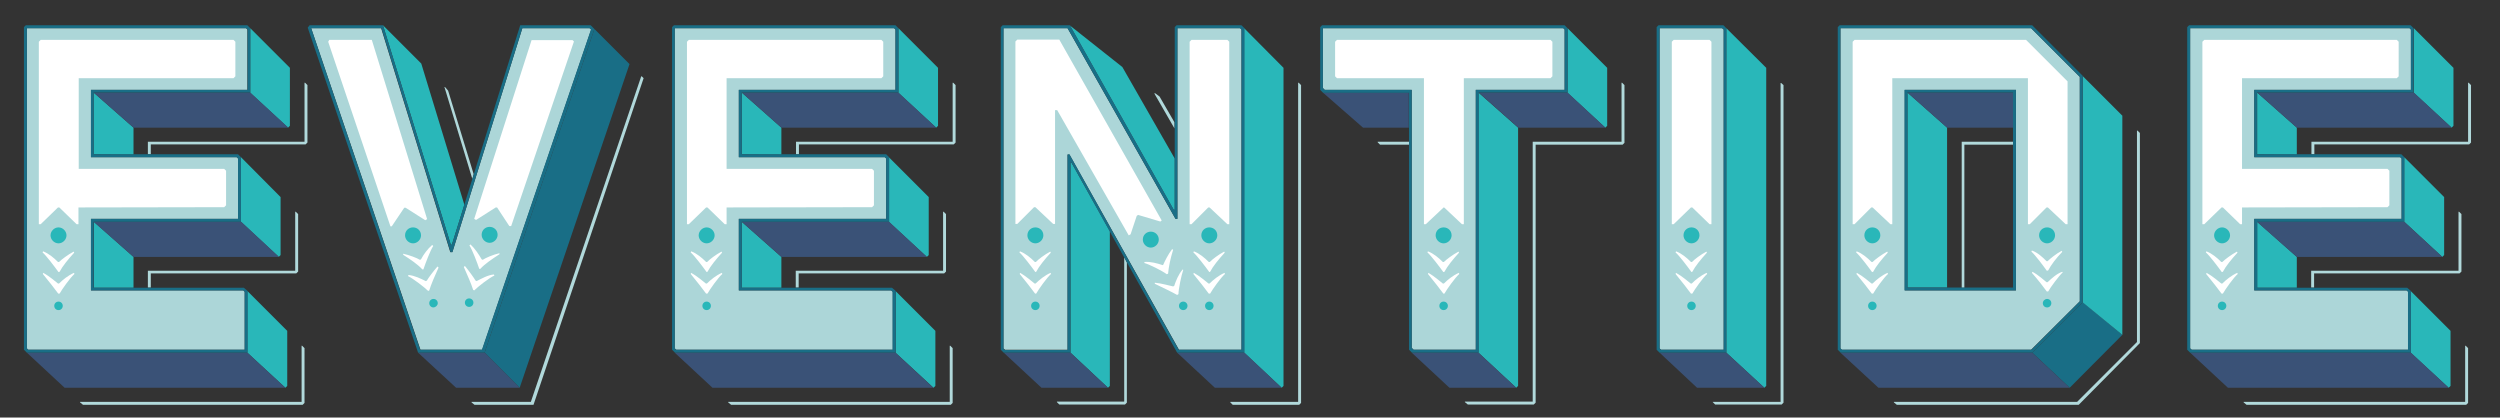 <?xml version="1.0" encoding="utf-8"?>
<!-- Generator: Adobe Illustrator 19.2.0, SVG Export Plug-In . SVG Version: 6.00 Build 0)  -->
<svg version="1.1" id="Layer_1" xmlns="http://www.w3.org/2000/svg" xmlns:xlink="http://www.w3.org/1999/xlink" x="0px" y="0px"
	 viewBox="0 0 940 157" style="enable-background:new 0 0 940 157;" xml:space="preserve">
<rect x="0" y="0" width="940" height="157" fill="#333333" stroke="none"/>
<style type="text/css">
	.st0{fill:#B1D9DB;}
	.st1{fill:#196E86;}
	.st2{fill:#29B7B9;}
	.st3{fill:#3A5277;}
	.st4{fill:#ACD6D8;}
	.st5{fill:#FFFFFF;}
</style>
<path class="st0" d="M111,101.8H55.6v6.3h1.1v-5.3h54.7l0.7-0.7V80.5l-0.9-0.9H111V101.8z M113.4,151.1H30.1v0.2l1.1,0.9h82.6
	l0.7-0.7v-20.6l-0.9-0.9h-0.2V151.1z M114.5,53.3H55.6V58h1.1v-3.7h58.2l0.7-0.7V32l-0.9-0.9h-0.2C114.5,31.1,114.5,53.3,114.5,53.3
	z"/>
<path class="st0" d="M168.5,34.1l-1.2-1.4h-0.2l10.5,34.6l0.5-1.8L168.5,34.1z M242,29.4l-0.7-0.7h-0.2l-41.5,122.4h-22.3v0.2
	l1.1,0.9h22.2L242,29.4z"/>
<path class="st0" d="M354.6,101.8h-55.4v6.3h1.1v-5.3H355l0.7-0.7V80.5l-0.9-0.9h-0.2V101.8z M357.1,151.1h-83.3v0.2l1.1,0.9h82.6
	l0.7-0.7v-20.6l-0.9-0.9h-0.2V151.1z M358.2,53.3h-58.9V58h1.1v-3.7h58.2l0.7-0.7V32l-0.9-0.9h-0.2L358.2,53.3L358.2,53.3z"/>
<path class="st0" d="M436,36.3l-1.6-1.2H434l7.6,13.2V46L436,36.3z M488.1,151.1h-25.5v0.2l0.9,0.9h25l0.7-0.7V32l-0.9-0.9h-0.2
	V151.1z M422.7,96.7V151h-25.3v0.2l0.9,0.9H423l0.7-0.7V98.7L422.7,96.7z"/>
<path class="st0" d="M529.8,53.3H518v0.2l0.9,0.9h10.9L529.8,53.3L529.8,53.3z M577.4,54.4h32.7l0.7-0.7V32l-0.9-0.9h-0.2v22.2
	h-33.4V151h-25.5v0.2l1.1,0.9h24.8l0.7-0.7L577.4,54.4L577.4,54.4z"/>
<polygon class="st0" points="669.5,151.1 644,151.1 644,151.2 644.9,152.1 669.9,152.1 670.6,151.4 670.6,32 669.7,31.2 669.5,31.2 
	"/>
<path class="st0" d="M803.5,128.6L781,151.1h-68.9v0.2l1.1,0.9h68.4l23-23.2V50l-0.9-0.9h-0.2L803.5,128.6L803.5,128.6z
	 M738.6,108.2V54.4h18.3v-1.1h-19.3v54.9L738.6,108.2L738.6,108.2z"/>
<path class="st0" d="M924.4,101.8H869v6.3h1.1v-5.3h54.7l0.7-0.7V80.5l-0.9-0.9h-0.2L924.4,101.8L924.4,101.8z M926.9,151.1h-83.3
	v0.2l1.1,0.9h82.6l0.7-0.7v-20.6l-0.9-0.9h-0.2L926.9,151.1L926.9,151.1z M928,53.3h-58.9V58h1.1v-3.7h58.2l0.7-0.7V32l-0.9-0.9H928
	V53.3z"/>
<polygon class="st1" points="223.5,10.9 182.2,132.6 195.4,145.8 236.7,24.1 "/>
<polygon class="st1" points="778.2,145.8 798,125.9 783.1,113.6 764.1,132.6 "/>
<path class="st2" d="M50.2,108.2V96.6L35.3,83.4v24.8H50.2z M107.3,145.8l0.7-0.7v-20.7l-15-15v23.2L107.3,145.8z M50.2,58.1V48
	l-15-13.2V58L50.2,58.1L50.2,58.1z M108.3,48l0.7-0.7V25.5L94.1,10.6v24.3L108.3,48z M104.8,96.6l0.7-0.7V74.1l-14.9-15v24.3
	L104.8,96.6z"/>
<polygon class="st2" points="174.6,77 158.4,23.9 144,9.5 169.5,92 169.9,92 "/>
<path class="st2" d="M293.8,108.2V96.6l-14.9-13.2v24.8H293.8z M351,145.8l0.7-0.7v-20.7l-14.9-14.9v23.2L351,145.8z M293.8,58.1V48
	l-14.9-13.2V58L293.8,58.1L293.8,58.1z M352,48l0.7-0.7V25.5l-14.9-14.9v24.3L352,48z M348.5,96.6l0.7-0.7V74.1l-14.9-14.9v24.3
	L348.5,96.6z"/>
<path class="st2" d="M402.5,132.6l14.1,13.2l0.7-0.7V86.9l-14.4-25.7h-0.4L402.5,132.6L402.5,132.6z M441.7,59.6L422,25.2L402.3,9.6
	l39,69.3h0.4L441.7,59.6L441.7,59.6z M481.9,145.8l0.7-0.7V25.5l-14.8-14.9v122L481.9,145.8z"/>
<path class="st2" d="M555.9,132.6l14.2,13.2l0.7-0.7V48l-14.9-13.2V132.6z M603.6,48l0.7-0.7V25.5l-14.9-14.9v24.3L603.6,48z"/>
<polygon class="st2" points="663.4,145.8 664.1,145.1 664.1,25.5 649.1,10.6 649.1,132.6 "/>
<path class="st2" d="M717.2,34.8v73.3h14.9V48L717.2,34.8z M798,125.9V43.5l-14.9-14.9v85.1L798,125.9z"/>
<path class="st2" d="M863.6,108.2V96.6l-14.9-13.2v24.8H863.6z M920.7,145.8l0.7-0.7v-20.7l-14.9-14.9v23.2L920.7,145.8z
	 M863.6,58.1V48l-14.9-13.2V58L863.6,58.1L863.6,58.1z M921.8,48l0.7-0.7V25.5l-14.9-14.9v24.3L921.8,48z M918.3,96.6l0.7-0.7V74.1
	l-15-15v24.3L918.3,96.6z"/>
<path class="st3" d="M10.1,132.6l14.2,13.2h83L93,132.6H10.1z M50.2,48h58.2L94.1,34.8H35.2L50.2,48z M50.2,96.6h54.7L90.7,83.4
	H35.2L50.2,96.6z"/>
<polygon class="st3" points="182.2,132.6 157.2,132.6 171.5,145.8 195.4,145.8 "/>
<path class="st3" d="M253.7,132.6l14.2,13.2h83l-14.2-13.2H253.7z M293.8,48H352l-14.2-13.2h-58.9L293.8,48z M293.8,96.6h54.7
	l-14.2-13.2h-55.4L293.8,96.6z"/>
<path class="st3" d="M402.5,132.6h-25.1l14.2,13.2h25L402.5,132.6z M467.9,132.6h-25.3l14.2,13.2h25.1L467.9,132.6z"/>
<path class="st3" d="M555.9,132.6h-25.1l14.2,13.2h25.1L555.9,132.6z M512.5,48h17.2V34.8h-32.3L512.5,48z M570.9,48h32.7
	l-14.2-13.2H556L570.9,48z"/>
<polygon class="st3" points="649.1,132.6 624,132.6 638.1,145.8 663.4,145.8 "/>
<path class="st3" d="M706.3,145.8h71.9l-14.1-13.2H692L706.3,145.8z M717.2,34.8L732.1,48h24.8V34.8H717.2z"/>
<path class="st3" d="M823.5,132.6l14.2,13.2h83l-14.2-13.2H823.5z M863.6,48h58.2l-14.2-13.2h-58.9L863.6,48z M863.6,96.6h54.7
	L904,83.4h-55.4L863.6,96.6z"/>
<polygon class="st4" points="34.2,82.3 89.5,82.3 89.5,59.6 89,59.1 34.2,59.1 34.2,33.8 93,33.8 93,11.1 92.5,10.6 10.1,10.6 
	10.1,131 10.6,131.5 92,131.5 92,109.7 91.5,109.2 34.2,109.2 "/>
<polygon class="st4" points="170.1,94.8 169.3,94.8 143.3,10.6 117,10.6 158.1,131.5 181.3,131.5 222.3,11.1 221.7,10.6 196.4,10.6 
	"/>
<polygon class="st4" points="277.8,82.3 333.2,82.3 333.2,59.6 332.7,59.1 277.8,59.1 277.8,33.8 336.7,33.8 336.7,11.1 336.2,10.6 
	253.7,10.6 253.7,131 254.3,131.5 335.7,131.5 335.7,109.7 335.1,109.2 277.8,109.2 "/>
<polygon class="st4" points="402.1,58.1 443.3,131.5 466.8,131.5 466.8,11.1 466.3,10.6 442.7,10.6 442.7,82.3 442,82.3 401.4,10.6 
	377.3,10.6 377.3,131 377.9,131.5 401.4,131.5 401.4,58.1 "/>
<polygon class="st4" points="530.8,130.8 531.5,131.5 554.9,131.5 554.9,33.8 588.3,33.8 588.3,11.1 587.8,10.6 497.4,10.6 
	497.4,33.1 498.1,33.8 530.8,33.8 "/>
<polygon class="st4" points="624,131 624.5,131.5 648.1,131.5 648.1,11.1 647.5,10.6 624,10.6 "/>
<path class="st4" d="M782,113.3V28.9l-18.3-18.3H692V131l0.5,0.5h71.2L782,113.3z M758,33.8v75.4h-41.8V33.8H758z"/>
<polygon class="st4" points="847.6,82.3 903,82.3 903,59.6 902.5,59.1 847.6,59.1 847.6,33.8 906.5,33.8 906.5,11.1 906,10.6 
	823.5,10.6 823.5,131 824.1,131.5 905.5,131.5 905.5,109.7 904.9,109.2 847.6,109.2 "/>
<path class="st1" d="M35.2,108.2V83.4h55.4V59.1L89.5,58H35.2V34.8h58.9V10.6L93,9.5H9.7L9,10.2v121.3l1.1,1.1h83v-23.2l-1.4-1.2
	L35.2,108.2L35.2,108.2z M34.2,109.2h57.3l0.5,0.5v21.8H10.6l-0.5-0.5V10.6h82.5l0.5,0.5v22.7H34.2v25.3H89l0.5,0.5v22.7H34.2V109.2
	z"/>
<path class="st1" d="M196.4,10.6h25.3l0.5,0.5l-41,120.4H158L117,10.6h26.4l26,84.2h0.7L196.4,10.6z M144,9.5h-27.6l-0.7,0.9
	l41.5,122.2h25l41.3-121.7l-1.4-1.4h-26.5L169.9,92h-0.4L144,9.5z"/>
<path class="st1" d="M278.9,108.2V83.4h55.4V59.1l-1.1-1.1h-54.3V34.8h58.9V10.6l-1.1-1.1h-83.3l-0.7,0.7v121.3l1.1,1.1h83v-23.2
	l-1.4-1.2L278.9,108.2L278.9,108.2z M277.8,109.2h57.3l0.5,0.5v21.8h-81.4l-0.5-0.5V10.6h82.5l0.5,0.5v22.7h-58.9v25.3h54.9l0.5,0.5
	v22.7h-55.4V109.2z"/>
<path class="st1" d="M402.5,61.2h0.4l39.7,71.4h25.3v-122l-1.1-1.1h-24.4l-0.7,0.7v68.6h-0.4l-39-69.3H377l-0.7,0.7v121.3l1.1,1.1
	h25.1V61.2z M401.4,58.1v73.5h-23.6l-0.5-0.5V10.6h24.1L442,82.3h0.7V10.6h23.6l0.5,0.5v120.4h-23.6L402.1,58L401.4,58.1L401.4,58.1
	z"/>
<path class="st1" d="M529.8,131.5l1.1,1.1H556V34.8h33.4V10.6l-1.1-1.1h-91.2l-0.7,0.7v23.6l1.1,1.1h32.3V131.5z M530.8,33.8h-32.7
	l-0.7-0.7V10.6h90.4l0.5,0.5v22.7h-33.4v97.7h-23.4l-0.7-0.7L530.8,33.8L530.8,33.8z"/>
<path class="st1" d="M622.9,131.5l1.1,1.1h25.1v-122L648,9.5h-24.4l-0.7,0.7L622.9,131.5L622.9,131.5z M624,10.6h23.6l0.5,0.5v120.4
	h-23.6L624,131V10.6z"/>
<path class="st1" d="M763.8,131.5h-71.2L692,131V10.6h71.7L782,28.9v84.4L763.8,131.5z M716.1,33.8v75.4H758V33.8H716.1z
	 M756.9,34.8v73.3h-39.7V34.8H756.9z M764.1,132.6l19-19V28.5l-19-19h-72.4l-0.7,0.7v121.3l1.1,1.1H764.1z"/>
<path class="st1" d="M848.7,108.2V83.4H904V59.1l-1.1-1.1h-54.3V34.8h58.9V10.6l-1.1-1.1h-83.3l-0.7,0.7v121.3l1.1,1.1h83v-23.2
	l-1.4-1.2L848.7,108.2L848.7,108.2z M847.6,109.2h57.3l0.5,0.5v21.8H824l-0.5-0.5V10.6H906l0.5,0.5v22.7h-58.9v25.3h54.9l0.5,0.5
	v22.7h-55.4V109.2z"/>
<path class="st5" d="M22.4,102.2c1.1-2.1,3.2-4.7,5.5-7.2l-0.2-0.4c-2.1,1.1-4.6,3-5.5,3.9h-0.4c-1.6-1.6-3.5-3.2-5.6-4L16,94.9
	c1.4,1.2,4.7,5.6,6,7.4L22.4,102.2L22.4,102.2z M22.4,110.4c0.9-1.6,4-6,5.6-7.4l-0.2-0.4c-2.1,0.9-4.2,2.6-5.6,4h-0.4
	c-0.9-0.7-3.3-2.8-5.5-4l-0.2,0.4c2.3,2.8,4.4,5.5,5.8,7.4H22.4z M84.3,77.9l0.7-0.7v-13l-0.7-0.7H29.6V29.4h58.2l0.7-0.7v-13
	L87.8,15H15.3l-0.7,0.7v68.6h0.7l6.5-6.3h0.5l6.5,6.3h0.7V78L84.3,77.9L84.3,77.9z"/>
<path class="st5" d="M180.6,101.1c1.6-1.8,4.4-3.7,7.2-5.5v-0.4c-2.3,0.5-5.3,1.8-6.3,2.5l-0.4-0.2c-1.1-1.9-2.5-4-4.2-5.6l-0.4,0.4
	c1.1,1.6,3,6.7,3.7,8.8H180.6z M159.2,101.3c0.7-2.1,2.6-7.2,3.7-8.8l-0.4-0.4c-1.8,1.6-3.2,3.5-4.2,5.4l-0.4,0.2
	c-1.1-0.7-4-1.8-6.3-2.3v0.4c2.8,1.8,5.6,3.7,7.2,5.5L159.2,101.3L159.2,101.3z M178.3,109.2c1.4-1.4,5.6-4.7,7.6-5.6l-0.2-0.4
	c-2.3,0.2-4.7,1.6-6.5,2.5l-0.4-0.2c-0.5-0.9-2.5-3.7-4-5.5l-0.4,0.4c1.4,3.2,2.8,6.3,3.5,8.6L178.3,109.2z M161.4,109.2
	c0.7-2.3,2.1-5.5,3.5-8.6l-0.4-0.4c-1.6,1.8-3.5,4.4-4,5.3l-0.4,0.2c-1.8-0.9-4.2-2.1-6.5-2.3l-0.2,0.4c1.9,0.9,6.2,4.2,7.6,5.6
	L161.4,109.2z M199.9,15l-21.6,67.3l0.7,0.4l7.4-4.7h0.5l4.6,7h0.7l23.6-69.4l-0.5-0.5h-15.4V15z M123.8,15l-0.4,0.7l23.4,69.4h0.5
	l4.7-7h0.5l7.4,4.7l0.7-0.4L139.8,15H123.8z"/>
<path class="st5" d="M266,102.2c1.1-2.1,3.2-4.7,5.5-7.2l-0.2-0.4c-2.1,1.1-4.6,3-5.4,3.9h-0.4c-1.6-1.6-3.5-3.2-5.6-4l-0.2,0.4
	c1.4,1.2,4.7,5.6,6,7.4L266,102.2L266,102.2z M266,110.4c0.9-1.6,4-6,5.6-7.4l-0.2-0.4c-2.1,0.9-4.2,2.6-5.6,4h-0.4
	c-0.9-0.7-3.3-2.8-5.5-4l-0.2,0.4c2.3,2.8,4.4,5.5,5.8,7.4H266z M327.9,77.9l0.7-0.7v-13l-0.7-0.7h-54.7V29.4h58.2l0.7-0.7v-13
	l-0.7-0.7H259l-0.7,0.7v68.6h0.7l6.5-6.3h0.5l6.5,6.3h0.7V78L327.9,77.9L327.9,77.9z"/>
<path class="st5" d="M443.1,110.6c0-1.8,1.1-7.2,1.8-9.1l-0.2-0.2c-1.6,1.8-2.6,4.4-3.2,6.2l-0.4,0.2c-1.1-0.2-4.4-1.2-6.9-1.4v0.4
	c3.3,1.6,6.3,3,8.4,4.2L443.1,110.6z M389.6,102.2c1.1-2.1,3.2-4.7,5.5-7.2l-0.2-0.4c-2.1,1.1-4.6,3-5.4,3.9h-0.4
	c-1.6-1.6-3.5-3.2-5.6-4l-0.2,0.4c1.4,1.2,4.7,5.6,6,7.4L389.6,102.2L389.6,102.2z M455,102.2c1.1-2.1,3.2-4.7,5.5-7.2l-0.2-0.4
	c-2.1,1.1-4.6,3-5.4,3.9h-0.4c-1.6-1.6-3.5-3.2-5.6-4l-0.2,0.4c1.4,1.2,4.7,5.6,6,7.4L455,102.2L455,102.2z M439.2,102.9
	c0.2-2.5,0.9-5.8,1.9-9l-0.4-0.2c-1.4,1.8-2.8,4.6-3.3,5.8l-0.2,0.2c-2.1-0.7-4.6-1.4-6.9-1.2v0.4c1.8,0.5,6.5,2.8,8.4,4.2
	L439.2,102.9z M389.6,110.4c0.9-1.6,4-6,5.6-7.4l-0.2-0.4c-2.1,0.9-4.2,2.6-5.6,4H389c-0.9-0.7-3.3-2.8-5.4-4l-0.2,0.4
	c2.3,2.8,4.4,5.5,5.8,7.4H389.6z M455,110.4c0.9-1.6,4-6,5.6-7.4l-0.2-0.4c-2.1,0.9-4.2,2.6-5.6,4h-0.4c-0.9-0.7-3.3-2.8-5.5-4
	l-0.2,0.4c2.3,2.8,4.4,5.5,5.8,7.4H455z M447.3,84.3h0.7l6.3-6.3h0.5l6.7,6.3h0.7V15.7l-0.7-0.7H448l-0.7,0.7V84.3z M397.5,41.4
	l26.9,47.1l0.7-0.4l2.3-6.9l0.5-0.4l8.4,2.5l0.5-0.4l-38.5-68h-15.8l-0.7,0.7v68.6h0.7l6.3-6.3h0.5l6.7,6.3h0.7V41.4H397.5z"/>
<path class="st5" d="M543.1,102.2c1.1-2.1,3.2-4.7,5.5-7.2l-0.2-0.4c-2.1,1.1-4.6,3-5.5,3.9h-0.4c-1.6-1.6-3.5-3.2-5.6-4l-0.2,0.4
	c1.4,1.2,4.7,5.6,6,7.4L543.1,102.2L543.1,102.2z M543.1,110.4c0.9-1.6,4-6,5.6-7.4l-0.2-0.4c-2.1,0.9-4.2,2.6-5.6,4h-0.4
	c-0.9-0.7-3.3-2.8-5.4-4l-0.2,0.4c2.3,2.8,4.4,5.5,5.8,7.4H543.1z M535.4,84.3h0.7l6.7-6.3h0.2l6.7,6.3h0.7V29.4H583l0.7-0.7v-13
	L583,15h-80.3l-0.7,0.7v13l0.7,0.7h32.7V84.3z"/>
<path class="st5" d="M636.3,102.2c1.1-2.1,3.2-4.7,5.5-7.2l-0.2-0.4c-2.1,1.1-4.6,3-5.4,3.9h-0.4c-1.6-1.6-3.5-3.2-5.6-4l-0.2,0.4
	c1.4,1.2,4.7,5.6,6,7.4L636.3,102.2L636.3,102.2z M636.3,110.4c0.9-1.6,4-6,5.6-7.4l-0.2-0.4c-2.1,0.9-4.2,2.6-5.6,4h-0.4
	c-0.9-0.7-3.3-2.8-5.5-4L630,103c2.3,2.8,4.4,5.5,5.8,7.4H636.3z M628.6,84.3h0.7l6.5-6.3h0.5l6.5,6.3h0.7V15.7l-0.7-0.7h-13.5
	l-0.7,0.7V84.3z"/>
<path class="st5" d="M770.1,101.7c1.1-2.1,3-4.6,5.3-7l-0.2-0.4c-2.1,1.1-4.4,3-5.3,3.9h-0.4c-1.6-1.6-3.3-3.2-5.5-4l-0.2,0.4
	c1.4,1.2,4.6,5.5,5.8,7.2L770.1,101.7L770.1,101.7z M770.1,109.6c0.9-1.6,4-5.8,5.5-7.2l-0.2-0.2c-2.1,0.7-4,2.5-5.5,3.9h-0.4
	c-0.9-0.7-3.2-2.8-5.3-3.9l-0.2,0.4c2.3,2.6,4.2,5.1,5.6,7H770.1z M704.3,102.2c1.1-2.1,3.2-4.7,5.5-7.2l-0.2-0.4
	c-2.1,1.1-4.6,3-5.5,3.9h-0.4c-1.6-1.6-3.5-3.2-5.6-4l-0.2,0.4c1.4,1.2,4.7,5.6,6,7.4L704.3,102.2L704.3,102.2z M704.3,110.4
	c0.9-1.6,4-6,5.6-7.4l-0.2-0.4c-2.1,0.9-4.2,2.6-5.6,4h-0.4c-0.9-0.7-3.3-2.8-5.5-4L698,103c2.3,2.8,4.4,5.5,5.8,7.4H704.3z
	 M711.5,29.4h51v54.9h0.7l6.3-6.3h0.5l6.7,6.3h0.7V30.6L761.8,15h-64.5l-0.7,0.7v68.6h0.7l6.3-6.3h0.5l6.7,6.3h0.7V29.4z"/>
<path class="st5" d="M835.8,102.2c1.1-2.1,3.2-4.7,5.5-7.2l-0.2-0.4c-2.1,1.1-4.6,3-5.5,3.9h-0.4c-1.6-1.6-3.5-3.2-5.6-4l-0.2,0.4
	c1.4,1.2,4.7,5.6,6,7.4L835.8,102.2L835.8,102.2z M835.8,110.4c0.9-1.6,4-6,5.6-7.4l-0.2-0.4c-2.1,0.9-4.2,2.6-5.6,4h-0.4
	c-0.9-0.7-3.3-2.8-5.5-4l-0.2,0.4c2.3,2.8,4.4,5.5,5.8,7.4H835.8z M897.7,77.9l0.7-0.7v-13l-0.7-0.7H843V29.4h58.2l0.7-0.7v-13
	l-0.7-0.7h-72.4l-0.7,0.7v68.6h0.7l6.5-6.3h0.5l6.5,6.3h0.7V78L897.7,77.9L897.7,77.9z"/>
<path class="st2" d="M20.4,115c0,0.9,0.7,1.6,1.6,1.6s1.6-0.7,1.6-1.6c0-0.9-0.7-1.6-1.6-1.6S20.4,114.1,20.4,115z M19,88.5
	c0,1.6,1.4,3,3,3s3-1.4,3-3s-1.4-3-3-3S19,86.9,19,88.5z"/>
<path class="st2" d="M164.6,114c0-0.9-0.7-1.6-1.6-1.6c-0.9,0-1.6,0.7-1.6,1.6c0,0.9,0.7,1.6,1.6,1.6
	C163.9,115.5,164.6,114.8,164.6,114z M158.3,88.5c0-1.8-1.4-3-3-3s-3,1.2-3,3c0,1.6,1.4,3,3,3C156.9,91.5,158.3,90.1,158.3,88.5z
	 M174.8,113.8c0,0.9,0.7,1.6,1.6,1.6c0.9,0,1.6-0.7,1.6-1.6c0-0.9-0.7-1.6-1.6-1.6S174.8,112.9,174.8,113.8z M181.1,88.3
	c0,1.6,1.4,3,3,3s3-1.4,3-3c0-1.8-1.4-3-3-3S181.1,86.5,181.1,88.3z"/>
<path class="st2" d="M264.1,115c0,0.9,0.7,1.6,1.6,1.6s1.6-0.7,1.6-1.6c0-0.9-0.7-1.6-1.6-1.6C264.8,113.4,264.1,114.1,264.1,115z
	 M262.7,88.5c0,1.6,1.4,3,3,3s3-1.4,3-3s-1.4-3-3-3S262.7,86.9,262.7,88.5z"/>
<path class="st2" d="M453.1,115c0,0.9,0.7,1.6,1.6,1.6s1.6-0.7,1.6-1.6c0-0.9-0.7-1.6-1.6-1.6S453.1,114.1,453.1,115z M451.7,88.5
	c0,1.6,1.4,3,3,3s3-1.4,3-3c0-1.8-1.4-3-3-3S451.7,86.7,451.7,88.5z M387.7,115c0,0.9,0.7,1.6,1.6,1.6s1.6-0.7,1.6-1.6
	c0-0.9-0.7-1.6-1.6-1.6C388.4,113.4,387.7,114.1,387.7,115z M386.3,88.5c0,1.6,1.4,3,3,3s3-1.4,3-3c0-1.8-1.4-3-3-3
	C387.7,85.5,386.3,86.7,386.3,88.5z M443.3,115c0,0.9,0.7,1.6,1.6,1.6s1.6-0.7,1.6-1.6c0-0.9-0.7-1.6-1.6-1.6S443.3,114.1,443.3,115
	z M429.7,90.1c0,1.6,1.4,3,3,3s3-1.4,3-3c0-1.8-1.4-3-3-3C431.1,87.1,429.7,88.3,429.7,90.1z"/>
<path class="st2" d="M541.2,115c0,0.9,0.7,1.6,1.6,1.6c0.9,0,1.6-0.7,1.6-1.6c0-0.9-0.7-1.6-1.6-1.6S541.2,114.1,541.2,115z
	 M539.8,88.5c0,1.6,1.4,3,3,3s3-1.4,3-3c0-1.8-1.4-3-3-3S539.8,86.7,539.8,88.5z"/>
<path class="st2" d="M634.4,115c0,0.9,0.7,1.6,1.6,1.6c0.9,0,1.6-0.7,1.6-1.6c0-0.9-0.7-1.6-1.6-1.6
	C635.1,113.4,634.4,114.1,634.4,115z M633,88.5c0,1.6,1.4,3,3,3s3-1.4,3-3c0-1.8-1.4-3-3-3S633,86.7,633,88.5z"/>
<path class="st2" d="M766.7,88.5c0,1.6,1.4,3,3,3s3-1.4,3-3c0-1.8-1.4-3-3-3C768.1,85.5,766.7,86.7,766.7,88.5z M768.1,114
	c0,0.9,0.7,1.6,1.6,1.6c0.9,0,1.6-0.7,1.6-1.6c0-0.9-0.7-1.6-1.6-1.6C768.9,112.4,768.1,113.1,768.1,114z M702.4,115
	c0,0.9,0.7,1.6,1.6,1.6c0.9,0,1.6-0.7,1.6-1.6c0-0.9-0.7-1.6-1.6-1.6C703.1,113.4,702.4,114.1,702.4,115z M701,88.5c0,1.6,1.4,3,3,3
	s3-1.4,3-3c0-1.8-1.4-3-3-3S701,86.7,701,88.5z"/>
<path class="st2" d="M833.9,115c0,0.9,0.7,1.6,1.6,1.6c0.9,0,1.6-0.7,1.6-1.6c0-0.9-0.7-1.6-1.6-1.6
	C834.6,113.4,833.9,114.1,833.9,115z M832.5,88.5c0,1.6,1.4,3,3,3s3-1.4,3-3s-1.4-3-3-3S832.5,86.9,832.5,88.5z"/>
</svg>
